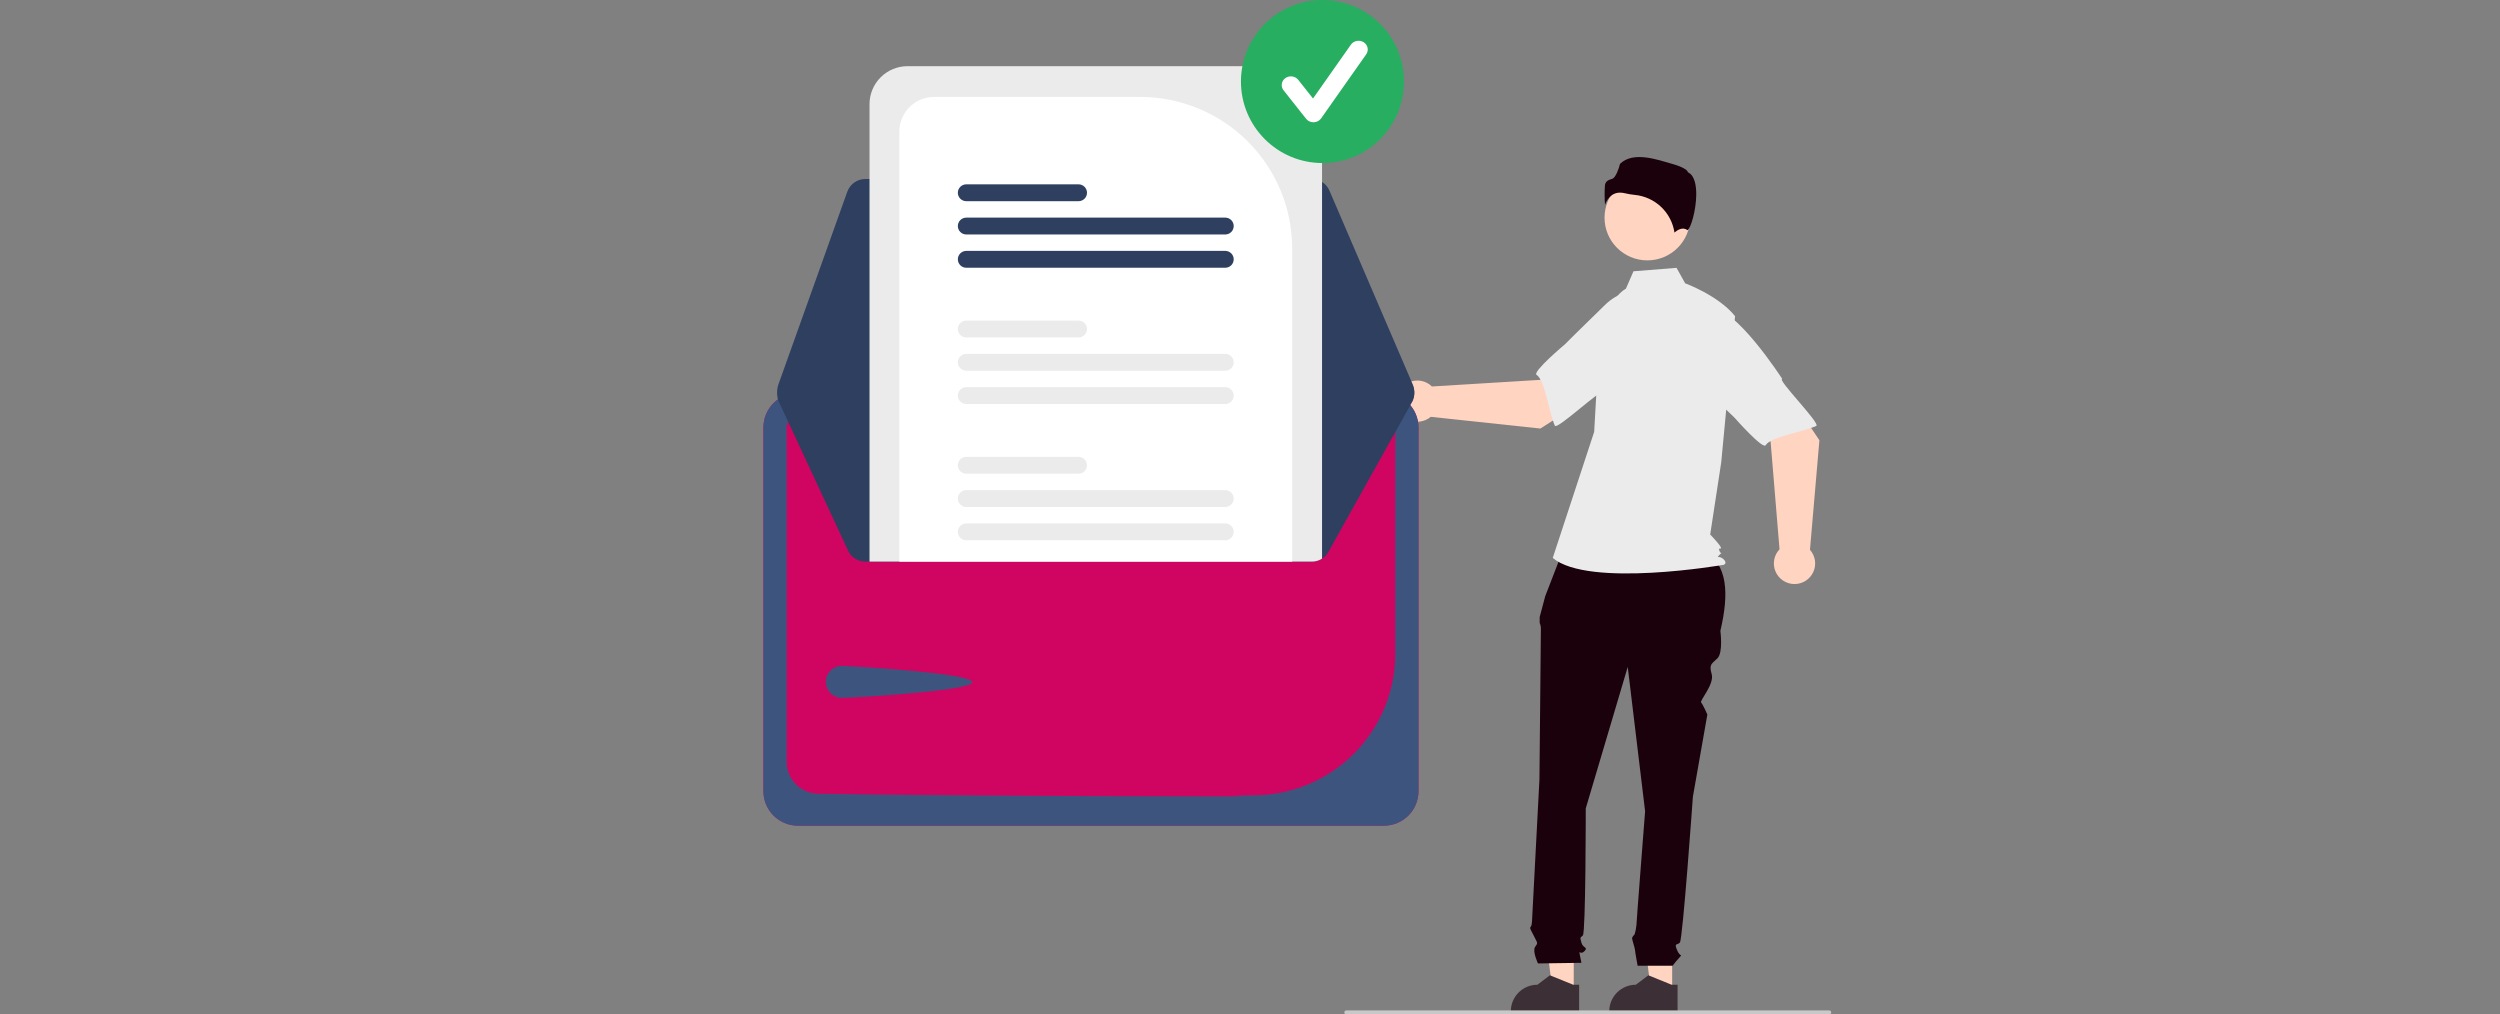 <svg width="552" height="224" viewBox="0 0 552 224" fill="none" xmlns="http://www.w3.org/2000/svg">
<rect x="0" y="0" width="552" height="224" fill="#808080" stroke="none"/>
<g clip-path="url(#clip0_1_726)">
<path d="M369.216 218.952L364.538 218.952L362.312 200.959L369.217 200.959L369.216 218.952Z" fill="#FFD4C0"/>
<path d="M370.409 223.474L355.325 223.473V223.283C355.325 221.73 355.944 220.241 357.045 219.143C358.146 218.045 359.639 217.429 361.196 217.428L363.952 215.344L369.092 217.429L370.409 217.429L370.409 223.474Z" fill="#3C2F35"/>
<path d="M347.482 218.952L342.805 218.952L340.579 200.959L347.484 200.959L347.482 218.952Z" fill="#FFD4C0"/>
<path d="M348.676 223.474L333.592 223.473V223.283C333.592 221.73 334.21 220.241 335.311 219.143C336.412 218.045 337.906 217.429 339.463 217.428L342.218 215.344L347.359 217.429L348.676 217.429L348.676 223.474Z" fill="#3C2F35"/>
<path d="M345.458 120.583L375.886 121.342C381.665 124.472 381.752 131.246 379.859 139.289C379.859 139.289 380.498 144.07 379.22 145.345C377.941 146.62 377.302 146.62 377.941 148.85C378.58 151.081 375.203 154.725 375.613 155.134C376.024 155.543 376.982 157.774 376.982 157.774L373.786 175.94C373.786 175.94 371.549 207.492 370.91 208.13C370.271 208.767 369.631 208.13 370.271 209.723C370.91 211.317 371.549 210.679 370.91 211.317C370.344 211.925 369.81 212.564 369.312 213.229H361.585C361.585 213.229 361.002 210.042 361.002 209.723C361.002 209.404 360.363 207.492 360.363 207.174C360.363 206.855 360.928 206.291 360.928 206.291C361.123 205.644 361.255 204.978 361.322 204.305C361.322 203.668 363.239 179.127 363.239 179.127L359.404 147.257L350.135 178.49C350.135 178.49 350.135 205.899 349.496 206.536C348.857 207.173 348.857 206.855 349.177 208.13C349.496 209.404 350.775 209.086 349.816 210.042C348.857 210.998 348.537 209.404 348.857 210.998L349.177 212.591L339.588 212.728C339.588 212.728 338.31 210.042 338.949 209.086C339.588 208.13 339.55 208.391 338.77 206.826C337.99 205.261 337.671 204.943 337.99 204.624C338.31 204.305 338.31 202.61 338.31 202.61L339.908 172.116C339.908 172.116 340.228 139.927 340.228 138.971C340.252 138.479 340.161 137.988 339.962 137.537V136.239L341.186 131.64L345.458 120.583Z" fill="#1A010C"/>
<path d="M363.736 57.492C368.958 57.492 373.19 53.271 373.19 48.064C373.19 42.858 368.958 38.637 363.736 38.637C358.515 38.637 354.282 42.858 354.282 48.064C354.282 53.271 358.515 57.492 363.736 57.492Z" fill="#FFD4C0"/>
<path d="M359.009 63.723C356.972 64.93 355.754 67.149 355.055 69.406C353.76 73.586 352.98 77.907 352.733 82.275L351.995 95.35L342.846 123.192C350.775 129.882 380.58 124.713 380.58 124.713C380.58 124.713 381.495 124.408 380.58 123.496C379.665 122.584 378.774 123.392 379.689 122.48C380.604 121.567 379.973 122.584 379.668 121.671C379.363 120.759 379.668 121.367 379.973 121.063C380.278 120.759 377.612 118.022 377.612 118.022L380.052 102.041L383.102 69.805C379.442 65.243 372.082 62.554 372.082 62.554L370.18 59.141L360.672 59.899L359.009 63.723Z" fill="#EBEBEB"/>
<path d="M357.712 42.532C358.078 42.534 358.442 42.582 358.796 42.673C359.495 42.841 360.204 42.959 360.918 43.028C363.107 43.233 365.164 44.164 366.76 45.672C368.355 47.179 369.399 49.177 369.723 51.345C370.272 50.867 371.522 49.989 372.547 50.805C372.562 50.818 372.571 50.825 372.608 50.808C373.288 50.486 374.496 46.524 374.532 43.035C374.552 41.184 374.259 38.819 372.758 38.071L372.679 38.031L372.658 37.946C372.558 37.529 371.437 36.818 369.488 36.265C365.948 35.259 360.67 33.3 357.698 36.183C357.474 37.155 356.742 39.235 356.003 39.471C355.184 39.732 354.477 39.957 354.366 40.958C354.273 42.383 354.28 43.812 354.386 45.236C354.664 44.365 355.208 43.602 355.943 43.056C356.465 42.705 357.083 42.522 357.712 42.532Z" fill="#1A010C"/>
<path d="M340.116 94.622L355.559 84.76L347.781 74.449L340.1 83.87L316.169 85.334C315.539 84.713 314.743 84.289 313.875 84.112C313.008 83.936 312.108 84.015 311.285 84.339C310.462 84.664 309.752 85.22 309.24 85.94C308.729 86.661 308.439 87.514 308.405 88.396C308.371 89.278 308.596 90.15 309.051 90.907C309.506 91.664 310.172 92.273 310.968 92.659C311.764 93.044 312.656 93.191 313.534 93.081C314.412 92.97 315.239 92.607 315.914 92.036L340.116 94.622Z" fill="#FFD4C0"/>
<path d="M369.892 70.994C370.789 76.403 353.862 86.732 353.862 86.732C353.862 85.463 343.76 95.047 343.304 93.994C342.008 91.002 341.096 83.913 339.285 82.779C338.25 82.13 345.523 76.035 345.523 76.035C345.523 76.035 349.33 72.21 354.326 67.386C355.713 65.996 357.43 64.979 359.318 64.429C361.205 63.879 363.202 63.814 365.121 64.24C365.121 64.24 368.996 65.585 369.892 70.994Z" fill="#EBEBEB"/>
<path d="M401.724 97.211L391.509 82.024L381.336 89.997L390.944 97.454L392.918 121.282C392.31 121.922 391.901 122.726 391.742 123.594C391.583 124.462 391.681 125.358 392.024 126.171C392.367 126.985 392.94 127.682 393.673 128.176C394.406 128.671 395.267 128.942 396.152 128.957C397.037 128.972 397.907 128.729 398.657 128.26C399.406 127.79 400.002 127.113 400.372 126.311C400.742 125.509 400.87 124.618 400.741 123.745C400.611 122.872 400.23 122.055 399.643 121.394L401.724 97.211Z" fill="#FFD4C0"/>
<path d="M377.403 68.025C382.807 67.017 393.522 83.673 393.522 83.673C392.249 83.7 402.072 93.569 401.026 94.046C398.053 95.401 390.966 96.46 389.867 98.29C389.238 99.336 382.974 92.214 382.974 92.214C382.974 92.214 379.058 88.499 374.116 83.621C372.693 82.267 371.637 80.577 371.045 78.707C370.453 76.837 370.346 74.848 370.733 72.925C370.733 72.925 371.999 69.033 377.403 68.025Z" fill="#EBEBEB"/>
<path d="M404.333 223.549C404.333 223.608 404.322 223.667 404.299 223.722C404.277 223.776 404.243 223.826 404.201 223.868C404.159 223.91 404.109 223.943 404.054 223.966C403.999 223.989 403.94 224 403.881 224H297.273C297.153 224 297.037 223.952 296.953 223.868C296.868 223.783 296.82 223.668 296.82 223.549C296.82 223.429 296.868 223.314 296.953 223.23C297.037 223.145 297.153 223.097 297.273 223.097H403.881C403.94 223.097 403.999 223.109 404.054 223.131C404.109 223.154 404.159 223.187 404.201 223.229C404.243 223.271 404.277 223.321 404.299 223.376C404.322 223.431 404.333 223.489 404.333 223.549Z" fill="#C8C8C8"/>
<path d="M305.573 86.775H176.19C174.168 86.778 172.23 87.579 170.801 89.005C169.372 90.43 168.568 92.363 168.565 94.378V174.704C168.568 176.72 169.372 178.653 170.801 180.078C172.23 181.503 174.168 182.305 176.19 182.307H305.573C307.595 182.305 309.533 181.503 310.962 180.078C312.391 178.653 313.195 176.72 313.198 174.704V94.378C313.195 92.363 312.391 90.43 310.962 89.005C309.533 87.579 307.595 86.778 305.573 86.775Z" fill="#D00561"/>
<path d="M305.573 86.775H176.19C174.168 86.778 172.23 87.579 170.801 89.005C169.372 90.43 168.568 92.363 168.565 94.378V174.704C168.568 176.72 169.372 178.653 170.801 180.078C172.23 181.503 174.168 182.305 176.19 182.307H305.573C307.595 182.305 309.533 181.503 310.962 180.078C312.391 178.653 313.195 176.72 313.198 174.704V94.378C313.195 92.363 312.391 90.43 310.962 89.005C309.533 87.579 307.595 86.778 305.573 86.775ZM308.075 144.475C308.044 152.652 304.8 160.492 299.04 166.312C293.279 172.133 285.46 175.469 277.26 175.607C264.132 175.778 284.524 175.844 268.69 175.844C232.484 175.844 194.73 175.499 180.644 175.275C178.791 175.237 177.026 174.478 175.726 173.16C174.426 171.842 173.695 170.07 173.688 168.221V94.384C173.688 93.722 173.952 93.088 174.421 92.619C174.89 92.15 175.525 91.886 176.189 91.883H305.568C306.232 91.884 306.868 92.147 307.338 92.615C307.808 93.082 308.073 93.716 308.075 94.377V144.475Z" fill="#3D547E"/>
<path d="M289.646 39.521H191.07C190.198 39.522 189.347 39.792 188.634 40.293C187.922 40.794 187.381 41.503 187.087 42.322L171.863 84.914C171.636 85.55 171.565 86.231 171.656 86.899C171.748 87.568 171.999 88.205 172.388 88.757C172.778 89.309 173.295 89.759 173.895 90.071C174.496 90.382 175.163 90.545 175.839 90.546L308.047 90.78H308.053C308.752 90.78 309.441 90.607 310.057 90.276C310.673 89.945 311.197 89.467 311.582 88.885C311.968 88.302 312.202 87.633 312.264 86.939C312.326 86.244 312.214 85.544 311.939 84.903L293.533 42.076C293.207 41.318 292.665 40.671 291.974 40.217C291.284 39.762 290.474 39.52 289.646 39.521Z" fill="#2E3F5F"/>
<path d="M312.281 86.828C312.281 87.399 312.164 87.964 311.939 88.489L293.534 121.456C293.206 122.213 292.663 122.858 291.973 123.312C291.282 123.765 290.473 124.007 289.646 124.008H191.071C190.199 124.007 189.348 123.738 188.634 123.237C187.921 122.736 187.38 122.028 187.085 121.209L171.864 88.478C171.677 87.956 171.595 87.403 171.623 86.85C171.651 86.297 171.788 85.755 172.026 85.255C172.264 84.755 172.599 84.306 173.011 83.935C173.423 83.564 173.904 83.278 174.427 83.092C174.88 82.929 175.357 82.846 175.838 82.846L191.988 82.815L198.579 82.804L285.314 82.652L291.909 82.641L308.048 82.61H308.051C309.173 82.611 310.249 83.055 311.042 83.846C311.835 84.637 312.281 85.709 312.281 86.828Z" fill="#2E3F5F"/>
<path d="M185.889 147.029C187.844 147.029 214.687 148.665 214.687 150.614C214.687 152.564 187.844 154.088 185.889 154.088C184.951 154.088 184.05 153.716 183.387 153.054C182.723 152.392 182.35 151.495 182.35 150.559C182.35 149.623 182.723 148.725 183.387 148.063C184.05 147.401 184.951 147.029 185.889 147.029Z" fill="#3D547E"/>
<path d="M283.508 14.61H200.39C198.162 14.613 196.027 15.496 194.452 17.067C192.876 18.637 191.99 20.767 191.988 22.988V124.008H289.646C290.448 124.011 291.234 123.783 291.909 123.352V22.988C291.907 20.767 291.021 18.637 289.446 17.067C287.871 15.496 285.735 14.613 283.508 14.61Z" fill="#EBEBEB"/>
<path d="M251.783 21.403H206.232C204.204 21.405 202.259 22.209 200.824 23.639C199.39 25.069 198.582 27.007 198.579 29.03V124.008H285.314V54.84C285.304 45.975 281.768 37.476 275.482 31.207C269.196 24.939 260.673 21.413 251.783 21.403Z" fill="white"/>
<path d="M270.538 115.573H213.356C212.862 115.573 212.388 115.769 212.038 116.118C211.689 116.466 211.492 116.939 211.492 117.432C211.492 117.925 211.689 118.397 212.038 118.746C212.388 119.094 212.862 119.29 213.356 119.29H270.538C271.032 119.29 271.506 119.094 271.855 118.746C272.205 118.397 272.401 117.925 272.401 117.432C272.401 116.939 272.205 116.466 271.855 116.118C271.506 115.769 271.032 115.573 270.538 115.573Z" fill="#EBEBEB"/>
<path d="M270.538 108.223H213.356C212.861 108.223 212.387 108.419 212.037 108.768C211.687 109.117 211.49 109.59 211.49 110.083C211.49 110.577 211.687 111.05 212.037 111.399C212.387 111.748 212.861 111.944 213.356 111.944H270.538C271.032 111.944 271.507 111.748 271.857 111.399C272.207 111.05 272.403 110.577 272.403 110.083C272.403 109.59 272.207 109.117 271.857 108.768C271.507 108.419 271.032 108.223 270.538 108.223Z" fill="#EBEBEB"/>
<path d="M238.143 100.876H213.356C212.862 100.876 212.388 101.072 212.038 101.421C211.689 101.769 211.492 102.242 211.492 102.735C211.492 103.228 211.689 103.7 212.038 104.049C212.388 104.397 212.862 104.593 213.356 104.593H238.143C238.638 104.593 239.112 104.397 239.461 104.049C239.811 103.7 240.007 103.228 240.007 102.735C240.007 102.242 239.811 101.769 239.461 101.421C239.112 101.072 238.638 100.876 238.143 100.876Z" fill="#EBEBEB"/>
<path d="M270.538 85.485H213.356C212.861 85.485 212.387 85.681 212.037 86.03C211.687 86.379 211.49 86.852 211.49 87.346C211.49 87.839 211.687 88.312 212.037 88.661C212.387 89.01 212.861 89.206 213.356 89.206H270.538C271.032 89.206 271.507 89.01 271.857 88.661C272.207 88.312 272.403 87.839 272.403 87.346C272.403 86.852 272.207 86.379 271.857 86.03C271.507 85.681 271.032 85.485 270.538 85.485Z" fill="#EBEBEB"/>
<path d="M270.538 78.139H213.356C212.862 78.139 212.388 78.335 212.038 78.683C211.689 79.031 211.492 79.504 211.492 79.997C211.492 80.49 211.689 80.963 212.038 81.311C212.388 81.66 212.862 81.856 213.356 81.856H270.538C271.032 81.856 271.506 81.66 271.855 81.311C272.205 80.963 272.401 80.49 272.401 79.997C272.401 79.504 272.205 79.031 271.855 78.683C271.506 78.335 271.032 78.139 270.538 78.139Z" fill="#EBEBEB"/>
<path d="M238.143 70.788H213.356C212.861 70.788 212.387 70.984 212.037 71.333C211.687 71.682 211.49 72.155 211.49 72.649C211.49 73.142 211.687 73.615 212.037 73.964C212.387 74.313 212.861 74.509 213.356 74.509H238.143C238.638 74.509 239.113 74.313 239.462 73.964C239.812 73.615 240.009 73.142 240.009 72.649C240.009 72.155 239.812 71.682 239.462 71.333C239.113 70.984 238.638 70.788 238.143 70.788Z" fill="#EBEBEB"/>
<path d="M270.538 55.397H213.356C212.861 55.397 212.387 55.593 212.037 55.942C211.687 56.291 211.49 56.764 211.49 57.258C211.49 57.751 211.687 58.224 212.037 58.573C212.387 58.922 212.861 59.118 213.356 59.118H270.538C271.032 59.118 271.507 58.922 271.857 58.573C272.207 58.224 272.403 57.751 272.403 57.258C272.403 56.764 272.207 56.291 271.857 55.942C271.507 55.593 271.032 55.397 270.538 55.397Z" fill="#2E3F5F"/>
<path d="M270.538 48.051H213.356C212.861 48.051 212.387 48.247 212.037 48.596C211.687 48.944 211.49 49.418 211.49 49.911C211.49 50.404 211.687 50.878 212.037 51.227C212.387 51.575 212.861 51.771 213.356 51.771H270.538C271.032 51.771 271.507 51.575 271.857 51.227C272.207 50.878 272.403 50.404 272.403 49.911C272.403 49.418 272.207 48.944 271.857 48.596C271.507 48.247 271.032 48.051 270.538 48.051Z" fill="#2E3F5F"/>
<path d="M238.143 40.7H213.356C212.861 40.7 212.387 40.896 212.037 41.245C211.687 41.594 211.49 42.067 211.49 42.561C211.49 43.054 211.687 43.527 212.037 43.876C212.387 44.225 212.861 44.421 213.356 44.421H238.143C238.638 44.421 239.113 44.225 239.462 43.876C239.812 43.527 240.009 43.054 240.009 42.561C240.009 42.067 239.812 41.594 239.462 41.245C239.113 40.896 238.638 40.7 238.143 40.7Z" fill="#2E3F5F"/>
<path d="M292 36C301.941 36 310 27.941 310 18C310 8.059 301.941 0 292 0C282.059 0 274 8.059 274 18C274 27.941 282.059 36 292 36Z" fill="#27AE60"/>
<path d="M290.012 27C289.697 27 289.386 26.93 289.104 26.797C288.823 26.663 288.577 26.469 288.388 26.23L283.409 19.94C283.249 19.738 283.132 19.508 283.065 19.263C282.998 19.018 282.983 18.763 283.02 18.512C283.058 18.262 283.147 18.021 283.283 17.803C283.419 17.585 283.599 17.395 283.812 17.243C284.026 17.091 284.269 16.981 284.528 16.918C284.787 16.856 285.056 16.842 285.32 16.878C285.584 16.914 285.839 17 286.068 17.129C286.298 17.258 286.498 17.429 286.658 17.632L289.915 21.747L298.281 9.857C298.58 9.432 299.044 9.137 299.572 9.037C300.1 8.937 300.648 9.04 301.096 9.323C301.544 9.606 301.855 10.046 301.961 10.546C302.066 11.047 301.958 11.566 301.659 11.991L291.701 26.143C291.521 26.399 291.279 26.611 290.995 26.76C290.711 26.909 290.393 26.991 290.069 26.999C290.05 27 290.031 27 290.012 27Z" fill="white"/>
</g>
<defs>
<clipPath id="clip0_1_726">
<rect width="256.667" height="224" fill="white" transform="translate(147.667)"/>
</clipPath>
</defs>
</svg>

